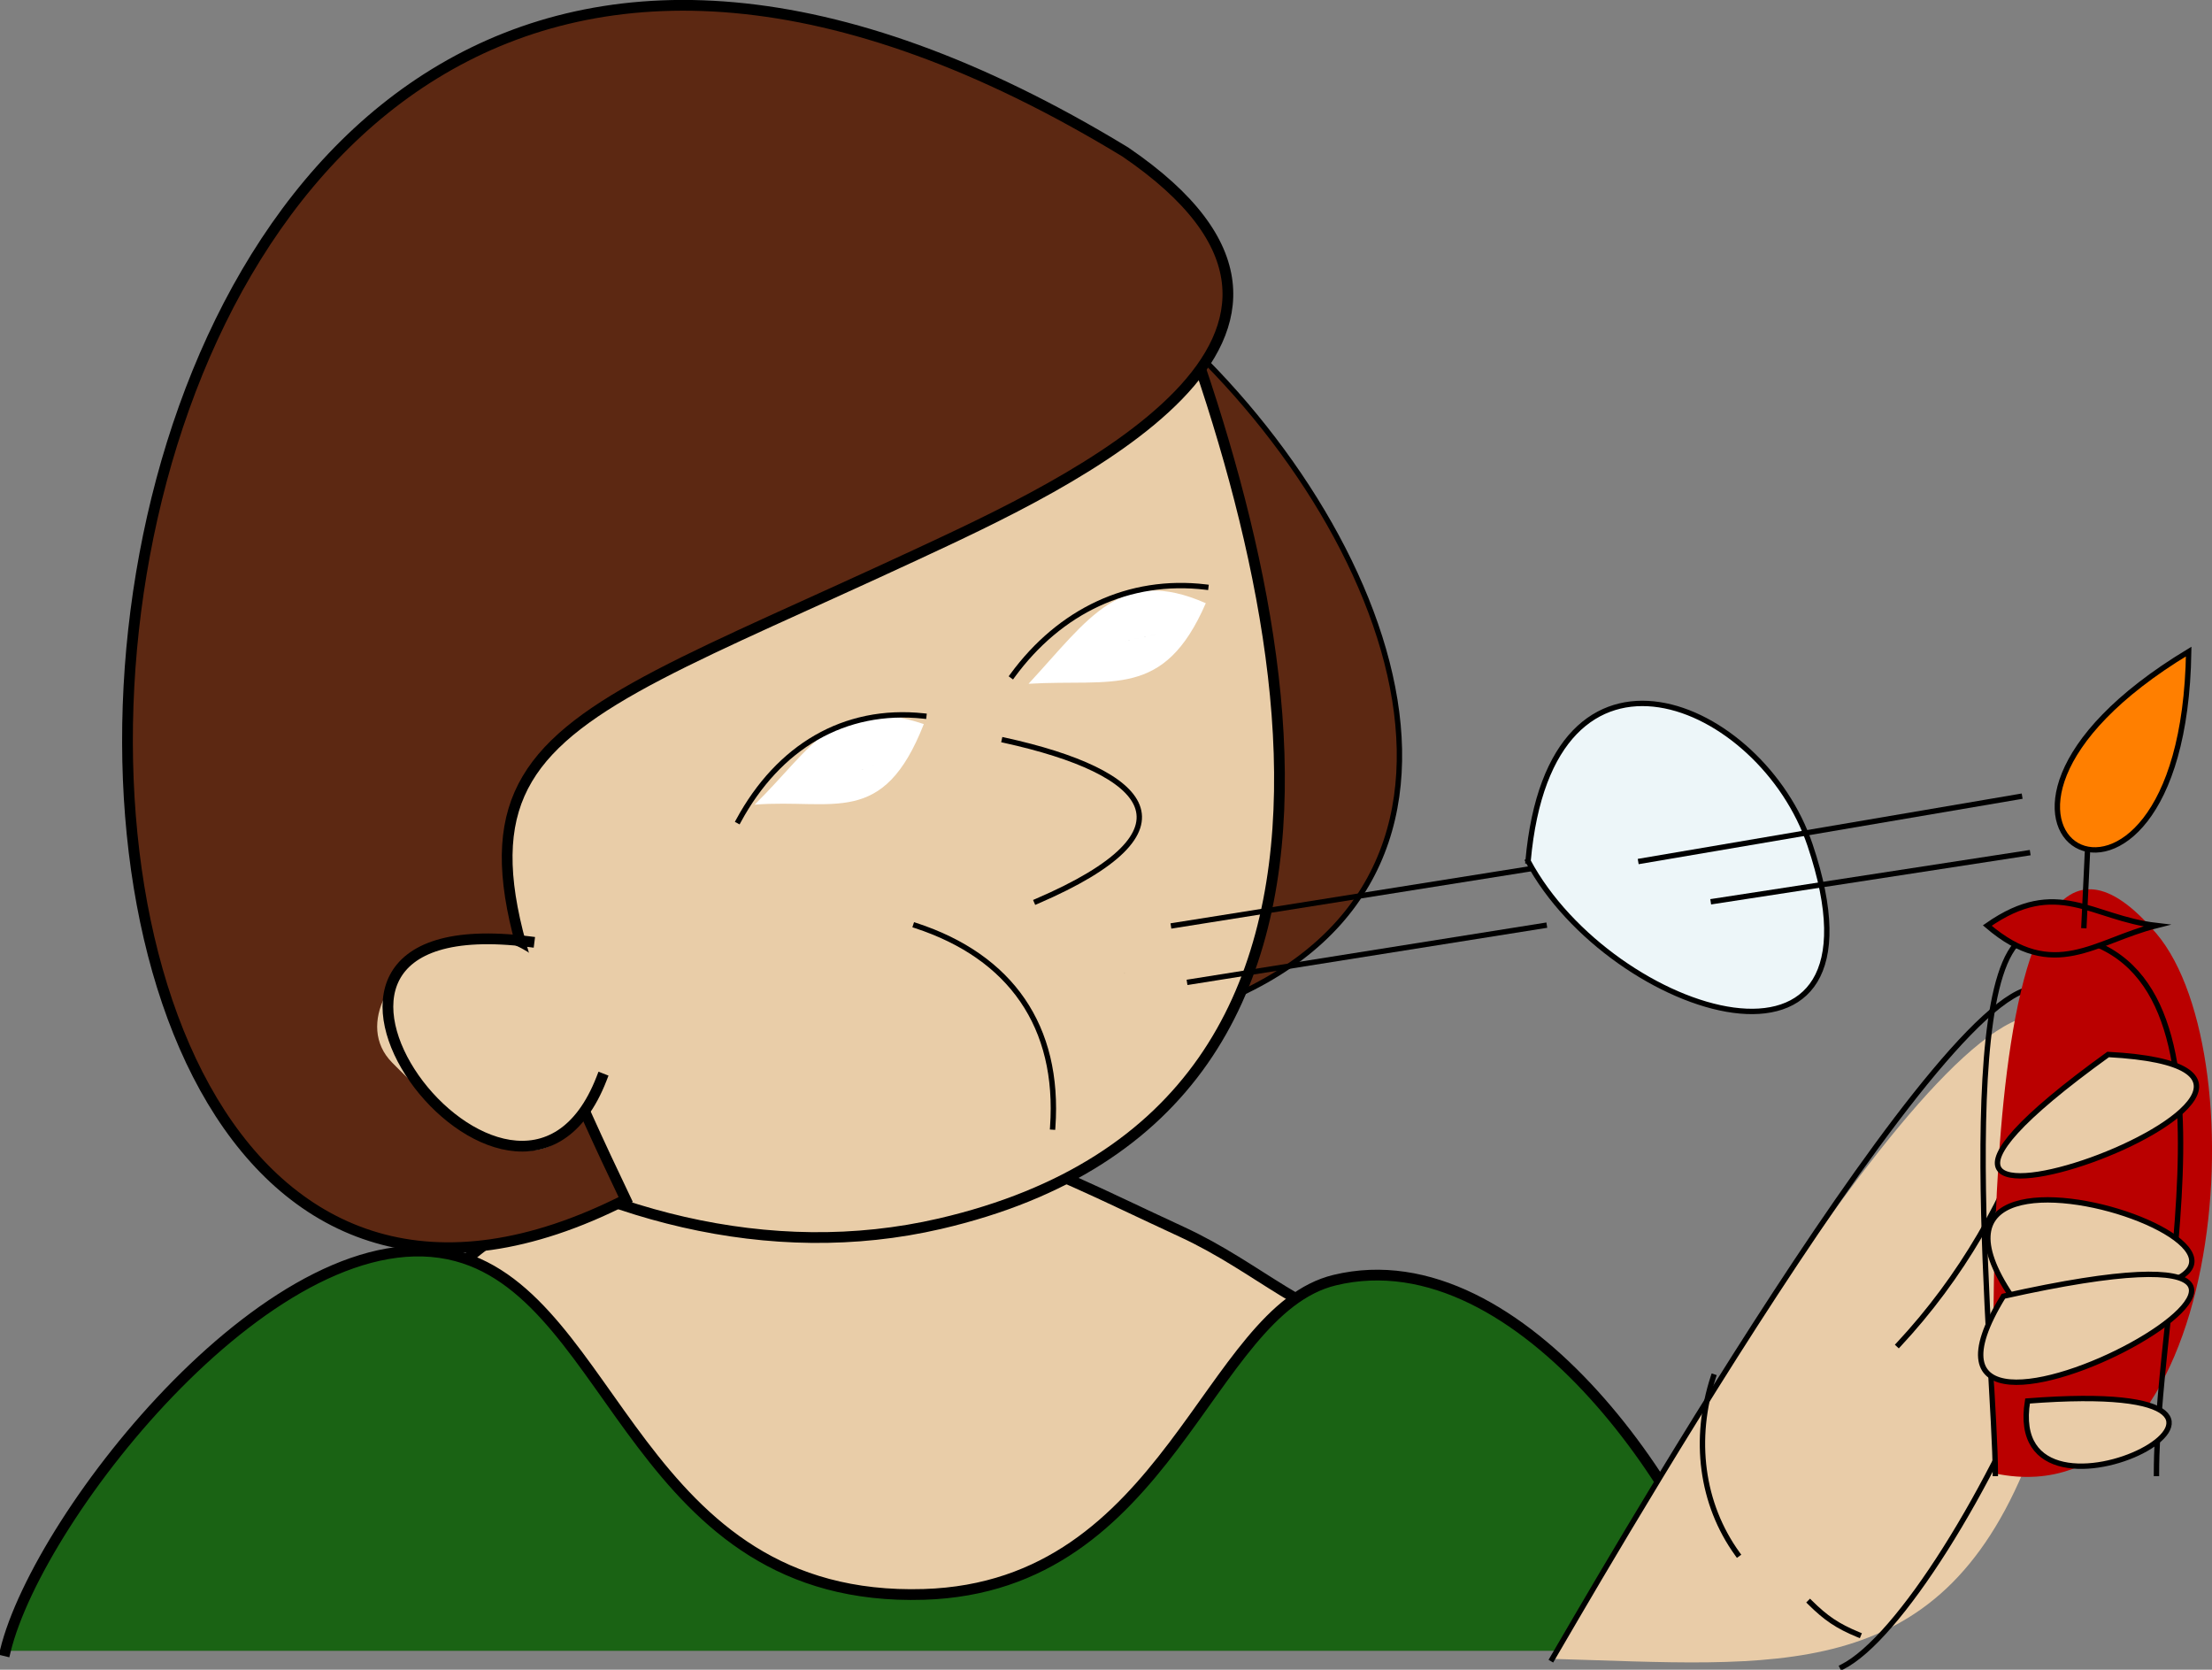 <svg xmlns="http://www.w3.org/2000/svg" xmlns:xlink="http://www.w3.org/1999/xlink" version="1.1" id="Layer_1" x="0px" y="0px" enable-background="new 0 0 822.05 841.89" xml:space="preserve" viewBox="307.75 343.25 205.92 155.4">
<rect x="307.75" y="343.25" width="205.92" height="155.4" fill="#808080" stroke="none"/>
<path fill-rule="evenodd" clip-rule="evenodd" fill="#EDF6F9" d="M450,423.392c7.719,14.439,34.509,23.061,26.25-1.5  C471.746,408.499,452.104,399.98,450,423.392z"/>
<path fill="none" stroke="#000000" stroke-width="0.5" stroke-linecap="square" stroke-miterlimit="10" d="M450,423.392  c7.719,14.439,34.509,23.061,26.25-1.5C471.746,408.499,452.104,399.98,450,423.392"/>
<path fill-rule="evenodd" clip-rule="evenodd" fill="#E9CDA8" stroke="#000000" stroke-linecap="square" stroke-miterlimit="10" d="  M437.25,467.642c-8.121-1.698-12.206-6.381-19.5-9.75c-15.973-7.378-17.912-9.561-40.584-9.078  c-21.303,0.453-45.083,28.104-51.666,45.828c24.265,0,48.529,0,72.794,0C428.758,494.642,427.408,497.167,437.25,467.642z"/>
<path fill-rule="evenodd" clip-rule="evenodd" fill="#1A6314" d="M469.5,496.892c-3.201-13.38-20.008-38.723-37.5-34.5  c-11.931,2.88-15.378,28.553-38.25,29.25c-26.686,0.813-28.683-27.542-43.5-31.5c-16.442-4.392-38.902,23.982-42,36.75  C362,496.892,415.75,496.892,469.5,496.892z"/>
<path fill="none" stroke="#000000" stroke-linecap="square" stroke-miterlimit="10" d="M469.5,496.892  c-3.201-13.38-20.008-38.723-37.5-34.5c-11.931,2.88-15.378,28.553-38.25,29.25c-26.686,0.813-28.683-27.542-43.5-31.5  c-16.442-4.392-38.902,23.982-42,36.75"/>
<path fill-rule="evenodd" clip-rule="evenodd" fill="#22631B" d="M469.5,495.392L469.5,495.392L469.5,495.392z"/>
<line fill="none" stroke="#000000" stroke-linecap="square" stroke-miterlimit="10" x1="469.5" y1="495.392" x2="469.5" y2="495.392"/>
<path fill-rule="evenodd" clip-rule="evenodd" fill="#22631B" d="M308.25,495.392L308.25,495.392L308.25,495.392z"/>
<line fill="none" stroke="#000000" stroke-linecap="square" stroke-miterlimit="10" x1="308.25" y1="495.392" x2="308.25" y2="495.392"/>
<path fill-rule="evenodd" clip-rule="evenodd" fill="#5C2812" stroke="#000000" stroke-width="0.5" stroke-linecap="square" stroke-miterlimit="10" d="  M420,376.89c20.545,20.847,30.014,54.606-7.5,62.252C411.138,420.079,399.904,387.811,420,376.89z"/>
<path fill-rule="evenodd" clip-rule="evenodd" fill="#E9CDA8" stroke="#000000" stroke-linecap="square" stroke-miterlimit="10" d="  M320.25,409.89c8.789,29.415,43.317,54.603,75,47.252c46.917-10.885,31.353-64.439,18-96.002  C388.012,385.917,355.829,405.406,320.25,409.89z"/>
<path fill-rule="evenodd" clip-rule="evenodd" fill="#5C2812" stroke="#000000" stroke-linecap="square" stroke-miterlimit="10" d="  M412.5,357.39c24.954,16.997-5.215,30.855-19.5,37.5c-39.892,18.557-47.542,17.047-27,60.002  C294.051,491.414,303.029,290.818,412.5,357.39z"/>
<path fill-rule="evenodd" clip-rule="evenodd" fill="#E9CDA8" d="M363.75,443.642c-4.357,11.204-11.385,6.734-19.5-1.5  C337.384,435.175,357.908,419.162,363.75,443.642z"/>
<path fill="none" stroke="#000000" stroke-linecap="square" stroke-miterlimit="10" d="M363.75,443.642  c-8.023,20.63-36.231-16.458-6.75-12.75"/>
<path fill-rule="evenodd" clip-rule="evenodd" fill="#CE0E21" d="M375.75,420.39L375.75,420.39L375.75,420.39z"/>
<line fill="none" stroke="#000000" stroke-width="1.5" stroke-linecap="square" stroke-miterlimit="10" x1="375.75" y1="420.39" x2="375.75" y2="420.39"/>
<path fill-rule="evenodd" clip-rule="evenodd" fill="#FFFFFF" d="M403.5,406.89c7.831-0.47,12.601,1.468,16.5-7.5  C412.047,395.886,409.167,400.762,403.5,406.89z"/>
<path fill-rule="evenodd" clip-rule="evenodd" d="M408,403.89C418.066,401.691,417.313,401.855,408,403.89L408,403.89z"/>
<path fill="none" stroke="#000000" stroke-width="0.5" stroke-linecap="square" stroke-miterlimit="10" d="M420,397.89  c-7.147-0.856-13.589,2.229-18,8.25"/>
<path fill-rule="evenodd" clip-rule="evenodd" fill="#FFFFFF" d="M378,418.14c7.35-0.572,11.955,2.186,15.75-7.5  C385.488,407.875,383.453,412.78,378,418.14z"/>
<path fill-rule="evenodd" clip-rule="evenodd" d="M382.5,416.64C391.593,413.694,392.006,413.56,382.5,416.64L382.5,416.64z"/>
<path fill="none" stroke="#000000" stroke-width="0.5" stroke-linecap="square" stroke-miterlimit="10" d="M393.75,409.89  c-7.428-0.8-13.535,2.899-17.25,9.75"/>
<path fill-rule="evenodd" clip-rule="evenodd" fill="#E9CDA8" d="M401.25,412.14c13.518,2.966,18.447,8.366,3,15.002  C403.287,422.327,401.267,417.029,401.25,412.14z"/>
<path fill="none" stroke="#000000" stroke-width="0.5" stroke-linecap="square" stroke-miterlimit="10" d="M401.25,412.14  c13.518,2.966,18.447,8.366,3,15.002"/>
<path fill-rule="evenodd" clip-rule="evenodd" d="M408.75,433.142C416.809,434.675,416.932,434.699,408.75,433.142L408.75,433.142z"/>
<path fill="none" stroke="#000000" stroke-width="0.5" stroke-linecap="square" stroke-miterlimit="10" d="M393,429.392  c8.857,2.899,13.405,9.397,12.75,18.75"/>
<line fill="none" stroke="#000000" stroke-width="0.5" stroke-linecap="square" stroke-miterlimit="10" x1="460.5" y1="423.392" x2="495.75" y2="417.39"/>
<line fill="none" stroke="#000000" stroke-width="0.5" stroke-linecap="square" stroke-miterlimit="10" x1="417" y1="429.392" x2="450" y2="424.142"/>
<line fill="none" stroke="#000000" stroke-width="0.5" stroke-linecap="square" stroke-miterlimit="10" x1="450" y1="423.392" x2="450" y2="423.392"/>
<line fill="none" stroke="#000000" stroke-width="0.5" stroke-linecap="square" stroke-miterlimit="10" x1="418.5" y1="421.892" x2="418.5" y2="421.892"/>
<path fill-rule="evenodd" clip-rule="evenodd" fill="#E9CCA8" d="M452.25,497.642c5.192-8.745,37.836-66.751,47.25-59.25  c2.487,1.982-1.147,36.244-3,40.875C488.111,500.239,473.026,498.219,452.25,497.642z"/>
<path fill="none" stroke="#000000" stroke-width="0.5" stroke-linecap="square" stroke-miterlimit="10" d="M452.25,497.642  c2.384-4.015,37.773-65.953,45.75-62.25c16.27,7.554-8.373,57.788-18.75,63"/>
<path fill="none" stroke="#000000" stroke-width="0.5" stroke-linecap="square" stroke-miterlimit="10" d="M497.25,446.642  c-2.615,8.086-6.987,15.572-12.75,21.75"/>
<path fill="none" stroke="#000000" stroke-width="0.5" stroke-linecap="square" stroke-miterlimit="10" d="M467.25,471.392  c-1.894,5.783-1.133,11.823,2.25,16.5"/>
<path fill="none" stroke="#000000" stroke-width="0.5" stroke-linecap="square" stroke-miterlimit="10" d="M480.75,495.392  c-1.971-0.814-3.039-1.554-4.5-3"/>
<path fill-rule="evenodd" clip-rule="evenodd" fill="#BA0000" d="M493.5,480.392c0-4.385-2.939-71.435,15-50.25  C518.208,441.606,514.818,484.813,493.5,480.392z"/>
<path fill="none" stroke="#000000" stroke-width="0.5" stroke-linecap="square" stroke-miterlimit="10" d="M493.5,480.392  c0-9.002-4.336-50.25,3.889-50.25c20.772,0,11.111,32.581,11.111,50.25"/>
<path fill-rule="evenodd" clip-rule="evenodd" fill="#BA0000" stroke="#000000" stroke-width="0.5" stroke-linecap="square" stroke-miterlimit="10" d="  M508.5,429.392c-5.771,1.445-9.521,5.34-15.75,0C499.296,424.814,502.427,428.688,508.5,429.392z"/>
<path fill-rule="evenodd" clip-rule="evenodd" fill="#BA0000" d="M502.5,413.64l-0.75,15.752L502.5,413.64z"/>
<line fill="none" stroke="#000000" stroke-width="0.5" stroke-linecap="square" stroke-miterlimit="10" x1="502.5" y1="413.64" x2="501.75" y2="429.392"/>
<path fill-rule="evenodd" clip-rule="evenodd" fill="#FF7F00" stroke="#000000" stroke-width="0.5" stroke-linecap="square" stroke-miterlimit="10" d="  M511.5,403.89C484.234,420.356,511.011,435.521,511.5,403.89L511.5,403.89z"/>
<path fill-rule="evenodd" clip-rule="evenodd" fill="#E9CCA8" stroke="#000000" stroke-width="0.5" stroke-linecap="square" stroke-miterlimit="10" d="  M504,441.392C533.938,442.978,469.907,465.995,504,441.392L504,441.392z"/>
<path fill-rule="evenodd" clip-rule="evenodd" fill="#E9CCA8" stroke="#000000" stroke-width="0.5" stroke-linecap="square" stroke-miterlimit="10" d="  M495,463.892C538.934,464.624,481.165,443.351,495,463.892L495,463.892z"/>
<path fill-rule="evenodd" clip-rule="evenodd" fill="#E9CCA8" stroke="#000000" stroke-width="0.5" stroke-linecap="square" stroke-miterlimit="10" d="  M494.25,463.892C539.803,453.701,480.534,486.204,494.25,463.892L494.25,463.892z"/>
<path fill-rule="evenodd" clip-rule="evenodd" fill="#E9CCA8" stroke="#000000" stroke-width="0.5" stroke-linecap="square" stroke-miterlimit="10" d="  M496.5,473.642C527.32,471.263,494.074,488.423,496.5,473.642L496.5,473.642z"/>
<line fill="none" stroke="#000000" stroke-width="0.5" stroke-linecap="square" stroke-miterlimit="10" x1="467.25" y1="427.142" x2="496.5" y2="422.642"/>
<line fill="none" stroke="#000000" stroke-width="0.5" stroke-linecap="square" stroke-miterlimit="10" x1="418.5" y1="434.642" x2="451.5" y2="429.392"/>
</svg>